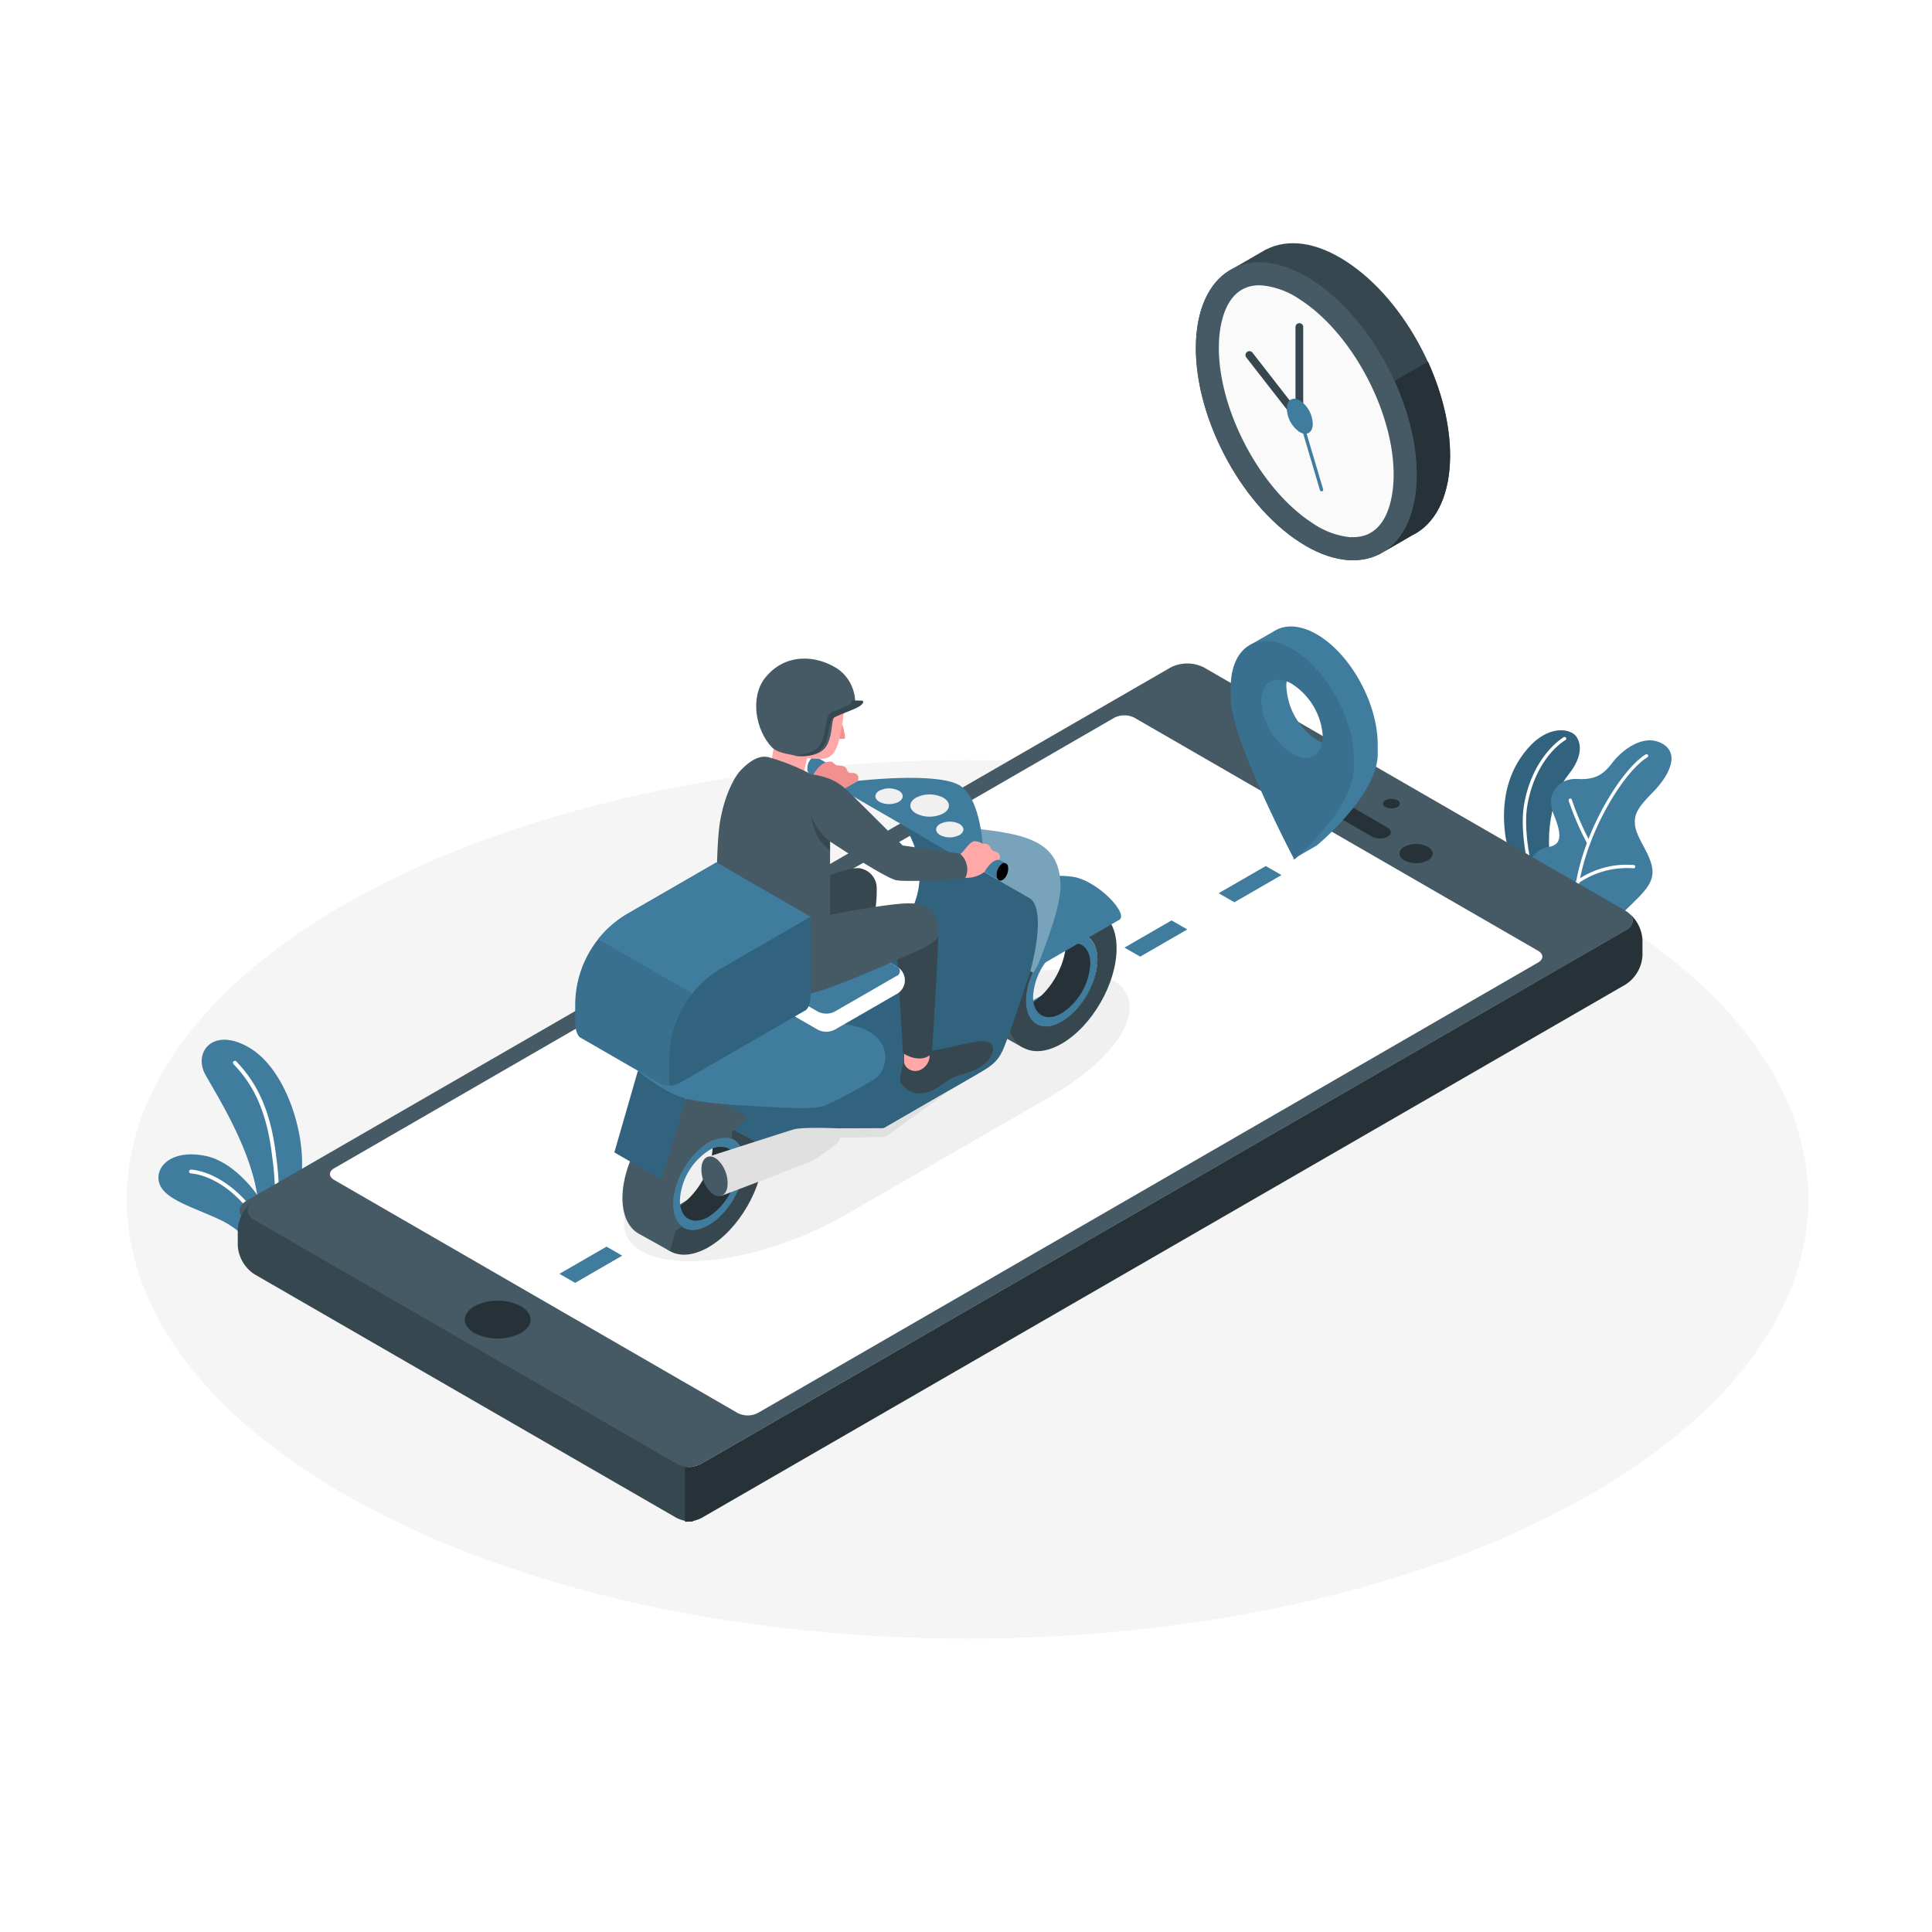 <svg class="animated" id="freepik_stories-delivery" xmlns="http://www.w3.org/2000/svg" viewBox="0 0 500 500" version="1.1" xmlns:xlink="http://www.w3.org/1999/xlink" xmlns:svgjs="http://svgjs.com/svgjs"><style>svg#freepik_stories-delivery:not(.animated) .animable {opacity: 0;}svg#freepik_stories-delivery.animated #freepik--Character--inject-2 {animation: 0.8s 1 forwards cubic-bezier(.36,-0.01,.5,1.38) slideDown,1.5s Infinite  linear floating;animation-delay: 0s,0.8s;}            @keyframes slideDown {                0% {                    opacity: 0;                    transform: translateY(-30px);                }                100% {                    opacity: 1;                    transform: translateY(0);                }            }                    @keyframes floating {                0% {                    opacity: 1;                    transform: translateY(0px);                }                50% {                    transform: translateY(-10px);                }                100% {                    opacity: 1;                    transform: translateY(0px);                }            }        .animator-hidden { display: none; }</style><g id="freepik--Floor--inject-2" class="animable" style="transform-origin: 250.401px 310.402px;"><path d="M96.53,390.78c85,44.4,222.75,44.4,307.73,0s85-116.36,0-160.76-222.75-44.39-307.73,0S11.56,346.39,96.53,390.78Z" style="fill: rgb(245, 245, 245); transform-origin: 250.401px 310.402px;" id="el94njoz7fkdv" class="animable"></path></g><g id="freepik--Plants--inject-2" class="animable" style="transform-origin: 236.793px 254.499px;"><path d="M71.32,320H74.9a83.8,83.8,0,0,0,3.21-16.81c.78-10.55-4.33-26.7-13.69-32.11s-14.43,1.28-11.29,7S66.86,300.07,67,314.07Z" style="fill: #3F7C9E; transform-origin: 65.194px 294.542px;" id="elsxk1hmnqwb" class="animable"></path><path d="M70.46,320h1a74.38,74.38,0,0,0,0-20.83c-1.62-13.69-6.12-20.05-10.3-24.47a.5.5,0,0,0-.73.69c4.07,4.29,8.45,10.49,10,23.89A73.33,73.33,0,0,1,70.46,320Z" style="fill: rgb(255, 255, 255); transform-origin: 66.243px 297.271px;" id="eldwrjdb1pyk" class="animable"></path><path d="M71.61,320c-1.84-8.68-10.2-19-18.09-20.78-9.15-2-13.6,2.83-12.29,7s8.54,6.11,15.56,9.38A23,23,0,0,1,63.18,320Z" style="fill: #3F7C9E; transform-origin: 56.307px 309.377px;" id="elqt1n8yecuz9" class="animable"></path><path d="M68.28,320h1.07c-3.87-9.73-12.67-16.67-19.87-17.31a.49.49,0,0,0-.54.45.48.48,0,0,0,.45.54C56.19,304.29,64.5,310.81,68.28,320Z" style="fill: rgb(255, 255, 255); transform-origin: 59.143px 311.344px;" id="elhbny5rf64he" class="animable"></path><path d="M394.42,228.51l7.49,3.93.63-4.69c-3.71-10.46-.66-22.32,3.35-27.26s3.24-8.57,1.79-10.19-6.95-2.85-12.39,3.51-6.69,14.08-5.78,21.87C390.09,220.55,392.65,225.55,394.42,228.51Z" style="fill: #3F7C9E; transform-origin: 399.045px 210.719px;" id="el1tigx3twaspk" class="animable"></path><g id="elvq6c9ob4ty"><path d="M394.42,228.51l7.49,3.93.63-4.69c-3.71-10.46-.66-22.32,3.35-27.26s3.24-8.57,1.79-10.19-6.95-2.85-12.39,3.51-6.69,14.08-5.78,21.87C390.09,220.55,392.65,225.55,394.42,228.51Z" style="opacity: 0.2; transform-origin: 399.045px 210.719px;" class="animable" id="eln1xmzfhg4"></path></g><path d="M397.51,230.13l1.48.78a.56.56,0,0,0-.05-.08c-2.12-2.52-4.86-14.86-3.71-22.09,1.42-8.93,6-14.76,9.92-17.23a.42.42,0,0,0,.13-.59.44.44,0,0,0-.6-.13c-4,2.57-8.84,8.6-10.31,17.82C393.31,215.34,395.43,226,397.51,230.13Z" style="fill: rgb(255, 255, 255); transform-origin: 399.719px 210.817px;" id="elroysiyhhkqa" class="animable"></path><path d="M402.06,210.66c2.19,5.37,2.18,8-1.39,8.55-3.22.48-7.13,4.39-3.5,10.74l21.24,11.14a8.8,8.8,0,0,1,3-6.23c3.49-3.49,6.71-6.12,6.21-10s-3.87-7.62-4.43-11,1.16-5.31,4.83-9.1,7-9.67,2.1-12.35-10.51,1.91-12.85,5-4.48,4.45-9.09,4.19S399.87,205.29,402.06,210.66Z" style="fill: #3F7C9E; transform-origin: 414.147px 216.346px;" id="el1uzdxxcg4nk" class="animable"></path><path d="M408.07,235.67c-.1-16.48,11.71-35.78,18.28-39.68a.45.45,0,0,0,.15-.6.44.44,0,0,0-.59-.15c-6.66,4-18.57,23.31-18.7,40Z" style="fill: rgb(255, 255, 255); transform-origin: 416.884px 215.426px;" id="el46gz44d3hcb" class="animable"></path><path d="M411.23,218.54a.41.41,0,0,1-.46-.22,72.15,72.15,0,0,1-4.8-11.1.43.43,0,0,1,.82-.26,72.08,72.08,0,0,0,4.74,10.95.44.44,0,0,1-.18.59Z" style="fill: rgb(255, 255, 255); transform-origin: 408.765px 212.605px;" id="el03bk9mf3caac" class="animable"></path><path d="M408.39,228.64a.45.45,0,0,1-.44-.17.44.44,0,0,1,.11-.61,22.54,22.54,0,0,1,14.77-4,.43.43,0,0,1-.11.86,22.06,22.06,0,0,0-14.16,3.81A.51.51,0,0,1,408.39,228.64Z" style="fill: rgb(255, 255, 255); transform-origin: 415.539px 226.216px;" id="el5z3k9cd2mxp" class="animable"></path></g><g id="freepik--Boxes--inject-2" class="animable animator-hidden" style="transform-origin: 169.155px 186.605px;"><polygon points="282.89 127.97 258.52 113.9 234.16 127.97 258.52 142.04 282.89 127.97" style="fill: rgb(245, 245, 245); transform-origin: 258.525px 127.97px;" id="elb1l0fra41it" class="animable"></polygon><polygon points="258.52 170.19 282.89 156.12 282.89 127.97 258.52 142.04 258.52 170.19" style="fill: rgb(235, 235, 235); transform-origin: 270.705px 149.08px;" id="el6kmaqbsbzrh" class="animable"></polygon><path d="M263.22,160.85a.75.75,0,0,1-.37-.09,1.13,1.13,0,0,1-.46-1v-3h0v-.22l.15,0,2.34-1.37v3.33a2.68,2.68,0,0,1-1.15,2.18A1,1,0,0,1,263.22,160.85Zm-.45-3.87v2.76a.77.77,0,0,0,.27.69.49.49,0,0,0,.5-.06,2.34,2.34,0,0,0,1-1.85v-.24h-.87l-.17-1.17Zm1.2.92h.54v-2.05l-1.4.81.69.13Z" style="fill: rgb(255, 255, 255); transform-origin: 263.633px 158.01px;" id="elpyo6t06a5z" class="animable"></path><path d="M263.64,163.23a.19.19,0,0,1-.19-.19v-2.5a.18.18,0,0,1,.19-.19.19.19,0,0,1,.19.19V163A.2.2,0,0,1,263.64,163.23Z" style="fill: rgb(255, 255, 255); transform-origin: 263.641px 161.79px;" id="elq1z63rg4pyf" class="animable"></path><path d="M262.55,163.86a.18.18,0,0,1-.16-.1.17.17,0,0,1,.07-.25l2.17-1.26a.19.19,0,0,1,.26.07.2.2,0,0,1-.07.26l-2.18,1.25Z" style="fill: rgb(255, 255, 255); transform-origin: 263.636px 163.042px;" id="eleshs8rk1tg" class="animable"></path><path d="M270.31,159.54a.36.36,0,0,1-.21,0,.5.5,0,0,1-.22-.45v-.51a.18.18,0,0,1,.18-.19.18.18,0,0,1,.19.19V159c0,.08,0,.12,0,.12s.06,0,.12,0a1.07,1.07,0,0,0,.35-.84V155a.18.18,0,0,1,.19-.18.18.18,0,0,1,.18.18v3.34a1.45,1.45,0,0,1-.53,1.17A.67.67,0,0,1,270.31,159.54Z" style="fill: rgb(255, 255, 255); transform-origin: 270.485px 157.188px;" id="eltptgdwgr97" class="animable"></path><path d="M268.33,156.63v-.32a5.33,5.33,0,0,1,2.4-4.16,1.59,1.59,0,0,1,2.59,1.49v.11Zm3.52-4.44a1.82,1.82,0,0,0-.93.29,5,5,0,0,0-2.2,3.49l4.22-2.43a1.38,1.38,0,0,0-.58-1.22A1,1,0,0,0,271.85,152.19Z" style="fill: rgb(255, 255, 255); transform-origin: 270.837px 154.203px;" id="el50ulh1qqu4h" class="animable"></path><path d="M277,155.7a.19.19,0,0,1-.19-.18v-6.38a.19.19,0,1,1,.38,0v6.38A.19.19,0,0,1,277,155.7Z" style="fill: rgb(255, 255, 255); transform-origin: 277px 152.325px;" id="elbltiv6u929s" class="animable"></path><path d="M276.49,150.59h-.07a.19.19,0,0,1-.1-.25l.67-1.54.74.86a.18.18,0,1,1-.28.24l-.36-.4-.43,1A.18.18,0,0,1,276.49,150.59Z" style="fill: rgb(255, 255, 255); transform-origin: 277.039px 149.695px;" id="eli1v3wvuzo" class="animable"></path><path d="M278.77,154.72a.19.19,0,0,1-.18-.19v-6.38a.19.19,0,1,1,.37,0v6.38A.19.19,0,0,1,278.77,154.72Z" style="fill: rgb(255, 255, 255); transform-origin: 278.775px 151.318px;" id="el7s77r84egoi" class="animable"></path><path d="M278.22,149.6h-.07a.19.19,0,0,1-.1-.25l.67-1.54.74.86a.19.19,0,0,1,0,.26.2.2,0,0,1-.27,0l-.35-.41-.43,1A.19.19,0,0,1,278.22,149.6Z" style="fill: rgb(255, 255, 255); transform-origin: 278.773px 148.706px;" id="elc6qbok5n94t" class="animable"></path><polygon points="258.52 170.19 234.15 156.12 234.16 127.97 258.52 142.04 258.52 170.19" style="fill: rgb(224, 224, 224); transform-origin: 246.335px 149.08px;" id="elz2ue1yfj5ds" class="animable"></polygon><polygon points="247.66 135.77 272.01 121.69 269.26 120.1 244.9 134.18 247.66 135.77" style="fill: rgb(255, 255, 255); transform-origin: 258.455px 127.935px;" id="elv0frmaifr" class="animable"></polygon><path d="M237.85,144.11l8.73,5a3.86,3.86,0,0,1,1.73,3v5.38c0,1.11-.78,1.56-1.73,1l-8.73-5a3.85,3.85,0,0,1-1.73-3v-5.38C236.12,144,236.9,143.56,237.85,144.11Z" style="fill: #3F7C9E; transform-origin: 242.215px 151.302px;" id="el7hb1v7cy0qj" class="animable"></path><polygon points="237.18 145.45 237.51 145.65 237.51 151.62 237.18 151.43 237.18 145.45" style="fill: #3F7C9E; transform-origin: 237.345px 148.535px;" id="el6qj79tp5qty" class="animable"></polygon><polygon points="238.53 146.23 239.1 146.57 239.1 152.54 238.53 152.21 238.53 146.23" style="fill: #3F7C9E; transform-origin: 238.815px 149.385px;" id="el6q4o63ip9mm" class="animable"></polygon><polygon points="239.88 147.01 240.21 147.2 240.21 153.18 239.88 152.99 239.88 147.01" style="fill: #3F7C9E; transform-origin: 240.045px 150.095px;" id="elkkazu81a12" class="animable"></polygon><polygon points="240.89 147.59 241.56 147.98 241.56 153.96 240.89 153.56 240.89 147.59" style="fill: #3F7C9E; transform-origin: 241.225px 150.775px;" id="elj9ce4eopx8" class="animable"></polygon><polygon points="242.57 148.57 242.91 148.76 242.91 154.74 242.57 154.54 242.57 148.57" style="fill: #3F7C9E; transform-origin: 242.74px 151.655px;" id="elm5sgnq0kk4" class="animable"></polygon><polygon points="243.55 149.12 244.25 149.54 244.25 155.51 243.54 155.09 243.55 149.12" style="fill: #3F7C9E; transform-origin: 243.895px 152.315px;" id="eldg2ems5n68" class="animable"></polygon><polygon points="245.27 150.13 245.6 150.32 245.6 156.29 245.27 156.1 245.27 150.13" style="fill: #3F7C9E; transform-origin: 245.435px 153.21px;" id="ela3jy4e0pi7q" class="animable"></polygon><polygon points="246.04 150.56 246.21 150.66 246.21 156.63 246.04 156.54 246.04 150.56" style="fill: #3F7C9E; transform-origin: 246.125px 153.595px;" id="el3h3qva4goch" class="animable"></polygon><polygon points="244.66 149.8 244.82 149.9 244.82 155.87 244.66 155.78 244.66 149.8" style="fill: #3F7C9E; transform-origin: 244.74px 152.835px;" id="elzg66y06dh9" class="animable"></polygon><polygon points="241.94 148.21 242.1 148.3 242.1 154.28 241.94 154.18 241.94 148.21" style="fill: #3F7C9E; transform-origin: 242.02px 151.245px;" id="el3eu9yh9dzbp" class="animable"></polygon><polygon points="240.45 147.35 240.62 147.45 240.62 153.43 240.45 153.33 240.45 147.35" style="fill: #3F7C9E; transform-origin: 240.535px 150.39px;" id="elk0lasikfae" class="animable"></polygon><polygon points="239.38 146.76 239.55 146.86 239.55 152.84 239.38 152.74 239.38 146.76" style="fill: #3F7C9E; transform-origin: 239.465px 149.8px;" id="elo6xnwz4m13" class="animable"></polygon><polygon points="237.93 145.88 238.1 145.98 238.1 151.96 237.93 151.86 237.93 145.88" style="fill: #3F7C9E; transform-origin: 238.015px 148.92px;" id="elp7xpvblbj27" class="animable"></polygon><polygon points="246.62 150.9 246.95 151.09 246.95 157.07 246.62 156.88 246.62 150.9" style="fill: #3F7C9E; transform-origin: 246.785px 153.985px;" id="elfxzaotrwtq" class="animable"></polygon><polygon points="250.4 123.28 221.96 106.87 193.53 123.28 221.96 139.7 250.4 123.28" style="fill: rgb(245, 245, 245); transform-origin: 221.965px 123.285px;" id="elzjun1kwkgkl" class="animable"></polygon><polygon points="209.77 132.66 238.21 116.25 235.45 114.66 207.02 131.07 209.77 132.66" style="fill: rgb(255, 255, 255); transform-origin: 222.615px 123.66px;" id="elvu9jeycbtbb" class="animable"></polygon><polygon points="221.96 191.29 250.4 174.88 250.4 123.28 221.96 139.7 221.96 191.29" style="fill: rgb(235, 235, 235); transform-origin: 236.18px 157.285px;" id="elyt8pa4ffoq" class="animable"></polygon><path d="M226.66,182a.69.69,0,0,1-.37-.1,1.1,1.1,0,0,1-.46-1v-3h0v-.22l.16,0,2.33-1.37v3.33a2.7,2.7,0,0,1-1.15,2.18A1,1,0,0,1,226.66,182Zm-.45-3.87v2.76a.77.77,0,0,0,.27.69.49.49,0,0,0,.5-.06,2.34,2.34,0,0,0,1-1.85v-.24h-.87l-.17-1.17Zm1.2.92H228V177l-1.4.82.69.12Z" style="fill: rgb(255, 255, 255); transform-origin: 227.073px 179.155px;" id="elgse8c71jqla" class="animable"></path><path d="M227.08,184.34a.19.19,0,0,1-.19-.19v-2.51a.18.18,0,0,1,.19-.18.19.19,0,0,1,.19.18v2.51A.2.2,0,0,1,227.08,184.34Z" style="fill: rgb(255, 255, 255); transform-origin: 227.08px 182.9px;" id="elt8sr3jzamsa" class="animable"></path><path d="M226,185a.18.18,0,0,1-.16-.09.2.2,0,0,1,.07-.26l2.17-1.25a.19.19,0,0,1,.26.07.18.18,0,0,1-.07.25l-2.18,1.26A.15.15,0,0,1,226,185Z" style="fill: rgb(255, 255, 255); transform-origin: 227.091px 184.188px;" id="elb708mapbkrd" class="animable"></path><path d="M233.75,180.65a.46.46,0,0,1-.21-.05.5.5,0,0,1-.22-.45v-.52a.18.18,0,0,1,.19-.18.18.18,0,0,1,.18.18v.52c0,.07,0,.11,0,.12s.06,0,.12,0a1.09,1.09,0,0,0,.35-.85v-3.33a.19.19,0,0,1,.19-.19.2.2,0,0,1,.19.19v3.33a1.41,1.41,0,0,1-.54,1.17A.57.57,0,0,1,233.75,180.65Z" style="fill: rgb(255, 255, 255); transform-origin: 233.93px 178.275px;" id="elue7iayx2bbg" class="animable"></path><path d="M231.77,177.74v-.33a5.32,5.32,0,0,1,2.4-4.15,1.59,1.59,0,0,1,2.59,1.49v.11Zm3.52-4.45a1.92,1.92,0,0,0-.93.29,5,5,0,0,0-2.2,3.5l4.22-2.43a1.41,1.41,0,0,0-.58-1.23A1.07,1.07,0,0,0,235.29,173.29Z" style="fill: rgb(255, 255, 255); transform-origin: 234.277px 175.313px;" id="el7pek7s4pd8v" class="animable"></path><path d="M240.48,176.81a.19.19,0,0,1-.19-.19v-6.38a.19.19,0,0,1,.38,0v6.38A.19.19,0,0,1,240.48,176.81Z" style="fill: rgb(255, 255, 255); transform-origin: 240.48px 173.43px;" id="elbiipgpufcf7" class="animable"></path><path d="M239.93,171.7l-.07,0a.18.18,0,0,1-.1-.24l.67-1.54.74.86a.18.18,0,0,1-.28.24l-.36-.41-.43,1A.18.18,0,0,1,239.93,171.7Z" style="fill: rgb(255, 255, 255); transform-origin: 240.479px 170.81px;" id="elexryhrncpz9" class="animable"></path><path d="M242.21,175.82a.18.18,0,0,1-.18-.18v-6.38a.18.18,0,0,1,.18-.19.18.18,0,0,1,.19.19v6.38A.18.18,0,0,1,242.21,175.82Z" style="fill: rgb(255, 255, 255); transform-origin: 242.215px 172.445px;" id="elz2gzjjvljm9" class="animable"></path><path d="M241.67,170.71h-.08a.2.2,0,0,1-.1-.25l.67-1.54.75.86a.2.2,0,0,1,0,.26.19.19,0,0,1-.27,0l-.35-.41-.43,1A.18.18,0,0,1,241.67,170.71Z" style="fill: rgb(255, 255, 255); transform-origin: 242.218px 169.817px;" id="ellw5wadrzzbg" class="animable"></path><polygon points="221.96 191.29 193.53 174.88 193.53 123.28 221.96 139.7 221.96 191.29" style="fill: rgb(224, 224, 224); transform-origin: 207.745px 157.285px;" id="ell09kncygykb" class="animable"></polygon><path d="M199.31,164.15l8.72,5a3.85,3.85,0,0,1,1.74,3v5.39c0,1.1-.78,1.55-1.74,1l-8.72-5a3.82,3.82,0,0,1-1.73-3v-5.38C197.58,164,198.36,163.6,199.31,164.15Z" style="fill: rgb(245, 245, 245); transform-origin: 203.675px 171.341px;" id="el2bxw4fth0q3" class="animable"></path><polygon points="198.64 165.49 198.97 165.69 198.97 171.66 198.64 171.47 198.64 165.49" style="fill: rgb(224, 224, 224); transform-origin: 198.805px 168.575px;" id="elpv0txwv223q" class="animable"></polygon><polygon points="199.99 166.27 200.56 166.61 200.56 172.59 199.99 172.25 199.99 166.27" style="fill: rgb(224, 224, 224); transform-origin: 200.275px 169.43px;" id="el481oe8vt84l" class="animable"></polygon><polygon points="201.33 167.05 201.67 167.24 201.66 173.22 201.33 173.03 201.33 167.05" style="fill: rgb(224, 224, 224); transform-origin: 201.5px 170.135px;" id="elofk0h3wxko8" class="animable"></polygon><polygon points="202.35 167.63 203.01 168.02 203.01 174 202.35 173.6 202.35 167.63" style="fill: rgb(224, 224, 224); transform-origin: 202.68px 170.815px;" id="elvwm4fc43v5j" class="animable"></polygon><polygon points="204.03 168.61 204.36 168.8 204.36 174.78 204.03 174.58 204.03 168.61" style="fill: rgb(224, 224, 224); transform-origin: 204.195px 171.695px;" id="elwqxesxddx5" class="animable"></polygon><polygon points="205 169.16 205.71 169.58 205.71 175.55 205 175.13 205 169.16" style="fill: rgb(224, 224, 224); transform-origin: 205.355px 172.355px;" id="elsgl8tmcax5k" class="animable"></polygon><polygon points="206.73 170.16 207.06 170.36 207.06 176.33 206.73 176.14 206.73 170.16" style="fill: rgb(224, 224, 224); transform-origin: 206.895px 173.245px;" id="elywd7myz73d" class="animable"></polygon><polygon points="207.5 170.6 207.67 170.7 207.67 176.68 207.5 176.58 207.5 170.6" style="fill: rgb(224, 224, 224); transform-origin: 207.585px 173.64px;" id="eljjx1hbvkm4" class="animable"></polygon><polygon points="206.12 169.84 206.28 169.94 206.28 175.91 206.12 175.82 206.12 169.84" style="fill: rgb(224, 224, 224); transform-origin: 206.2px 172.875px;" id="el2nagkct5eni" class="animable"></polygon><polygon points="203.4 168.25 203.56 168.34 203.56 174.32 203.4 174.22 203.4 168.25" style="fill: rgb(224, 224, 224); transform-origin: 203.48px 171.285px;" id="elmv3isi6og0k" class="animable"></polygon><polygon points="201.91 167.39 202.07 167.49 202.07 173.47 201.91 173.37 201.91 167.39" style="fill: rgb(224, 224, 224); transform-origin: 201.99px 170.43px;" id="el2ylk5bh4fq" class="animable"></polygon><polygon points="200.84 166.8 201.01 166.9 201.01 172.88 200.84 172.78 200.84 166.8" style="fill: rgb(224, 224, 224); transform-origin: 200.925px 169.84px;" id="elq9dspc5sby" class="animable"></polygon><polygon points="199.39 165.92 199.56 166.02 199.56 172 199.39 171.9 199.39 165.92" style="fill: rgb(224, 224, 224); transform-origin: 199.475px 168.96px;" id="elhkc32gc3kjp" class="animable"></polygon><polygon points="208.08 170.94 208.41 171.13 208.41 177.11 208.08 176.92 208.08 170.94" style="fill: rgb(224, 224, 224); transform-origin: 208.245px 174.025px;" id="eloqd5jz1w4g" class="animable"></polygon><polygon points="207.02 137.73 209.77 139.32 209.77 132.66 207.02 131.07 207.02 137.73" style="fill: rgb(240, 240, 240); transform-origin: 208.395px 135.195px;" id="elv7hgn3imkqp" class="animable"></polygon><polygon points="165.09 177.22 144.78 165.5 116.35 181.91 136.66 193.64 165.09 177.22" style="fill: rgb(245, 245, 245); transform-origin: 140.72px 179.57px;" id="el91xintynakf" class="animable"></polygon><polygon points="136.66 240.54 165.09 224.13 165.09 177.22 136.66 193.64 136.66 240.54" style="fill: rgb(235, 235, 235); transform-origin: 150.875px 208.88px;" id="elz12vmuxoh" class="animable"></polygon><path d="M141.35,231.21a.65.65,0,0,1-.36-.1,1.11,1.11,0,0,1-.46-1v-3h0v-.22l.15,0,2.34-1.37v3.33a2.7,2.7,0,0,1-1.15,2.18A1.06,1.06,0,0,1,141.35,231.21Zm-.44-3.87v2.76a.75.75,0,0,0,.27.69.53.53,0,0,0,.5-.06,2.34,2.34,0,0,0,1-1.85v-.24h-.87l-.17-1.17Zm1.2.92h.54V226.2l-1.4.82.69.12Z" style="fill: rgb(255, 255, 255); transform-origin: 141.773px 228.365px;" id="el7sk1lx1dlnn" class="animable"></path><path d="M141.78,233.59a.19.19,0,0,1-.19-.19v-2.51a.18.18,0,0,1,.19-.18.18.18,0,0,1,.18.18v2.51A.19.19,0,0,1,141.78,233.59Z" style="fill: rgb(255, 255, 255); transform-origin: 141.775px 232.15px;" id="elns4e3jte86j" class="animable"></path><path d="M140.69,234.21a.17.17,0,0,1-.16-.09.18.18,0,0,1,.06-.26l2.18-1.25a.19.19,0,0,1,.26.07.18.18,0,0,1-.07.25l-2.18,1.26A.15.15,0,0,1,140.69,234.21Z" style="fill: rgb(255, 255, 255); transform-origin: 141.776px 233.398px;" id="elpwanld5tv9" class="animable"></path><path d="M148.45,229.9a.46.46,0,0,1-.21-.05.5.5,0,0,1-.22-.45v-.52a.18.18,0,0,1,.18-.18.18.18,0,0,1,.19.18v.52c0,.07,0,.11,0,.12s.06,0,.12,0a1.13,1.13,0,0,0,.35-.85v-3.33a.19.19,0,1,1,.37,0v3.33a1.44,1.44,0,0,1-.53,1.17A.57.57,0,0,1,148.45,229.9Z" style="fill: rgb(255, 255, 255); transform-origin: 148.627px 227.503px;" id="elkrmgiwh6i7k" class="animable"></path><path d="M146.47,227v-.33a5.32,5.32,0,0,1,2.4-4.15,1.58,1.58,0,0,1,2.58,1.49v.11Zm3.52-4.45a1.92,1.92,0,0,0-.93.29,5,5,0,0,0-2.2,3.5l4.22-2.44a1.4,1.4,0,0,0-.58-1.22A1.07,1.07,0,0,0,150,222.54Z" style="fill: rgb(255, 255, 255); transform-origin: 148.973px 224.57px;" id="el12tylhcje2z" class="animable"></path><path d="M155.18,226.06a.19.19,0,0,1-.19-.19v-6.38a.19.19,0,0,1,.38,0v6.38A.19.19,0,0,1,155.18,226.06Z" style="fill: rgb(255, 255, 255); transform-origin: 155.18px 222.68px;" id="elk3hcyeduzp" class="animable"></path><path d="M154.63,221l-.07,0a.18.18,0,0,1-.1-.24l.67-1.54.74.86a.18.18,0,1,1-.28.24l-.36-.41-.43,1A.18.18,0,0,1,154.63,221Z" style="fill: rgb(255, 255, 255); transform-origin: 155.18px 220.11px;" id="ele85e0aycbnv" class="animable"></path><path d="M156.91,225.07a.19.19,0,0,1-.19-.18v-6.38a.19.19,0,0,1,.19-.19.18.18,0,0,1,.19.19v6.38A.18.18,0,0,1,156.91,225.07Z" style="fill: rgb(255, 255, 255); transform-origin: 156.91px 221.695px;" id="el7s8qt7ixt17" class="animable"></path><path d="M156.36,220a.1.1,0,0,1-.07,0,.18.18,0,0,1-.1-.24l.67-1.54.74.86a.19.19,0,0,1,0,.26.19.19,0,0,1-.27,0l-.35-.41-.43,1A.19.19,0,0,1,156.36,220Z" style="fill: rgb(255, 255, 255); transform-origin: 156.913px 219.113px;" id="ellvlh7k8a8z" class="animable"></path><polygon points="136.66 240.54 116.35 228.82 116.35 181.91 136.66 193.64 136.66 240.54" style="fill: rgb(224, 224, 224); transform-origin: 126.505px 211.225px;" id="ell51nvzonpts" class="animable"></polygon><polygon points="125.78 194.02 128.53 195.61 128.53 188.95 125.78 187.36 125.78 194.02" style="fill: rgb(245, 245, 245); transform-origin: 127.155px 191.485px;" id="elrfqa5kgx4ha" class="animable"></polygon><polygon points="128.53 188.95 156.97 172.53 154.21 170.94 125.78 187.36 128.53 188.95" style="fill: rgb(255, 255, 255); transform-origin: 141.375px 179.945px;" id="elpv4atjrxdz" class="animable"></polygon><polygon points="128.53 217.09 91.98 195.99 55.42 217.09 91.98 238.2 128.53 217.09" style="fill: rgb(245, 245, 245); transform-origin: 91.975px 217.095px;" id="elpkrl9ekw5k" class="animable"></polygon><polygon points="91.98 266.34 128.53 245.24 128.53 217.09 91.98 238.2 91.98 266.34" style="fill: rgb(235, 235, 235); transform-origin: 110.255px 241.715px;" id="el601sfrbrb7y" class="animable"></polygon><path d="M96.67,257a.75.75,0,0,1-.36-.1,1.12,1.12,0,0,1-.46-1v-3h0v-.22l.15,0,2.34-1.38v3.34a2.7,2.7,0,0,1-1.15,2.17A1.08,1.08,0,0,1,96.67,257Zm-.45-3.87v2.76a.74.74,0,0,0,.27.68.51.51,0,0,0,.51-.05,2.36,2.36,0,0,0,1-1.85v-.25H97.1l-.17-1.17Zm1.2.92H98V252l-1.39.82.69.12Z" style="fill: rgb(255, 255, 255); transform-origin: 97.093px 254.15px;" id="elvkft9jbd5uc" class="animable"></path><path d="M97.09,259.38a.18.18,0,0,1-.18-.18v-2.51a.19.19,0,1,1,.37,0v2.51A.18.18,0,0,1,97.09,259.38Z" style="fill: rgb(255, 255, 255); transform-origin: 97.095px 257.918px;" id="elvsy38elc0o" class="animable"></path><path d="M96,260a.19.19,0,0,1-.09-.35l2.18-1.25a.17.17,0,0,1,.25.06.18.18,0,0,1-.06.26L96.1,260Z" style="fill: rgb(255, 255, 255); transform-origin: 97.097px 259.184px;" id="eli8b8uq75okh" class="animable"></path><path d="M103.76,255.7a.46.46,0,0,1-.2,0,.5.5,0,0,1-.23-.46v-.51a.19.19,0,0,1,.38,0v.51a.21.21,0,0,0,0,.13s.06,0,.13,0a1.13,1.13,0,0,0,.34-.85v-3.33a.2.2,0,0,1,.19-.19.19.19,0,0,1,.19.19v3.33a1.44,1.44,0,0,1-.53,1.17A.58.58,0,0,1,103.76,255.7Z" style="fill: rgb(255, 255, 255); transform-origin: 103.945px 253.356px;" id="elth1ypnoytid" class="animable"></path><path d="M101.79,252.79v-.33a5.27,5.27,0,0,1,2.4-4.15,1.58,1.58,0,0,1,2.58,1.49v.11Zm3.52-4.45a2,2,0,0,0-.94.29,5,5,0,0,0-2.19,3.5l4.21-2.44a1.39,1.39,0,0,0-.57-1.22A1,1,0,0,0,105.31,248.34Z" style="fill: rgb(255, 255, 255); transform-origin: 104.293px 250.36px;" id="eltq7hnmc6a4c" class="animable"></path><path d="M110.5,251.86a.18.18,0,0,1-.19-.19v-6.38a.19.19,0,1,1,.37,0v6.38A.18.18,0,0,1,110.5,251.86Z" style="fill: rgb(255, 255, 255); transform-origin: 110.495px 248.459px;" id="eltzesko5icl" class="animable"></path><path d="M110,246.75l-.08,0a.18.18,0,0,1-.09-.25l.66-1.54.75.86a.19.19,0,1,1-.29.25l-.35-.41-.43,1A.19.19,0,0,1,110,246.75Z" style="fill: rgb(255, 255, 255); transform-origin: 110.548px 245.855px;" id="el2yqrn83ft7i" class="animable"></path><path d="M112.23,250.87a.19.19,0,0,1-.19-.19V244.3a.19.19,0,0,1,.38,0v6.38A.19.19,0,0,1,112.23,250.87Z" style="fill: rgb(255, 255, 255); transform-origin: 112.23px 247.49px;" id="elxmxbvqd7gk" class="animable"></path><path d="M111.68,245.76l-.07,0a.18.18,0,0,1-.1-.24l.67-1.55.74.86a.19.19,0,0,1,0,.27.18.18,0,0,1-.26,0l-.36-.41-.43,1A.18.18,0,0,1,111.68,245.76Z" style="fill: rgb(255, 255, 255); transform-origin: 112.236px 244.868px;" id="elyqrjw0uer9" class="animable"></path><polygon points="91.98 266.34 55.42 245.24 55.42 217.09 91.98 238.2 91.98 266.34" style="fill: rgb(224, 224, 224); transform-origin: 73.7px 241.715px;" id="el20kavwovvc5" class="animable"></polygon><polygon points="72.32 233.51 75.07 235.1 75.07 228.44 72.32 226.85 72.32 233.51" style="fill: rgb(245, 245, 245); transform-origin: 73.695px 230.975px;" id="elawi5h4o0y55" class="animable"></polygon><polygon points="75.07 228.44 111.63 207.34 108.88 205.74 72.32 226.85 75.07 228.44" style="fill: rgb(255, 255, 255); transform-origin: 91.975px 217.09px;" id="el0iuxtfp4z92s" class="animable"></polygon><path d="M61.21,234.51l8.72,5a3.85,3.85,0,0,1,1.74,3v5.39c0,1.1-.78,1.55-1.74,1l-8.72-5a3.82,3.82,0,0,1-1.73-3v-5.38C59.48,234.4,60.26,234,61.21,234.51Z" style="fill: rgb(245, 245, 245); transform-origin: 65.575px 241.713px;" id="el2pisf8yq5au" class="animable"></path><polygon points="60.54 235.85 60.87 236.04 60.87 242.02 60.54 241.83 60.54 235.85" style="fill: rgb(224, 224, 224); transform-origin: 60.705px 238.935px;" id="eltf63dahcve9" class="animable"></polygon><polygon points="61.88 236.63 62.46 236.97 62.46 242.94 61.88 242.61 61.88 236.63" style="fill: rgb(224, 224, 224); transform-origin: 62.17px 239.785px;" id="eljs7nq19zj2j" class="animable"></polygon><polygon points="63.23 237.41 63.57 237.6 63.56 243.58 63.23 243.39 63.23 237.41" style="fill: rgb(224, 224, 224); transform-origin: 63.4px 240.495px;" id="ell0sf6e7rbrp" class="animable"></polygon><polygon points="64.25 237.99 64.92 238.38 64.91 244.36 64.25 243.96 64.25 237.99" style="fill: rgb(224, 224, 224); transform-origin: 64.585px 241.175px;" id="elioys0lb3slr" class="animable"></polygon><polygon points="65.93 238.97 66.26 239.16 66.26 245.14 65.93 244.94 65.93 238.97" style="fill: rgb(224, 224, 224); transform-origin: 66.095px 242.055px;" id="elobgmfo7ib5" class="animable"></polygon><polygon points="66.9 239.52 67.61 239.94 67.61 245.91 66.9 245.49 66.9 239.52" style="fill: rgb(224, 224, 224); transform-origin: 67.255px 242.715px;" id="elqrl00iwk1c" class="animable"></polygon><polygon points="68.63 240.53 68.96 240.72 68.96 246.69 68.63 246.5 68.63 240.53" style="fill: rgb(224, 224, 224); transform-origin: 68.795px 243.61px;" id="el7qigxu616nt" class="animable"></polygon><polygon points="69.4 240.96 69.57 241.06 69.57 247.03 69.4 246.94 69.4 240.96" style="fill: rgb(224, 224, 224); transform-origin: 69.485px 243.995px;" id="el9rg62z8574f" class="animable"></polygon><polygon points="68.02 240.2 68.18 240.29 68.18 246.27 68.02 246.18 68.02 240.2" style="fill: rgb(224, 224, 224); transform-origin: 68.1px 243.235px;" id="elmgw7dbb6m6j" class="animable"></polygon><polygon points="65.3 238.61 65.46 238.7 65.46 244.68 65.3 244.58 65.3 238.61" style="fill: rgb(224, 224, 224); transform-origin: 65.38px 241.645px;" id="elq2ivqumnuzo" class="animable"></polygon><polygon points="63.81 237.75 63.98 237.85 63.98 243.82 63.81 243.73 63.81 237.75" style="fill: rgb(224, 224, 224); transform-origin: 63.895px 240.785px;" id="eljhfie9unt7q" class="animable"></polygon><polygon points="62.74 237.16 62.91 237.26 62.91 243.24 62.74 243.14 62.74 237.16" style="fill: rgb(224, 224, 224); transform-origin: 62.825px 240.2px;" id="el8rv3vfv7vkk" class="animable"></polygon><polygon points="61.29 236.28 61.46 236.38 61.46 242.35 61.29 242.26 61.29 236.28" style="fill: rgb(224, 224, 224); transform-origin: 61.375px 239.315px;" id="el479m1k60ofi" class="animable"></polygon><polygon points="69.98 241.3 70.31 241.5 70.31 247.47 69.98 247.28 69.98 241.3" style="fill: rgb(224, 224, 224); transform-origin: 70.145px 244.385px;" id="elbexp5zteszd" class="animable"></polygon><polygon points="120.41 160.81 91.98 144.39 63.54 160.81 91.98 177.22 120.41 160.81" style="fill: rgb(245, 245, 245); transform-origin: 91.975px 160.805px;" id="el08c21ktu4y8c" class="animable"></polygon><polygon points="91.98 233.51 120.41 217.09 120.41 160.81 91.98 177.22 91.98 233.51" style="fill: rgb(235, 235, 235); transform-origin: 106.195px 197.16px;" id="elsrxzshd1m9" class="animable"></polygon><path d="M96.67,224.17a.74.74,0,0,1-.36-.09,1.12,1.12,0,0,1-.46-1v-3h0v-.22l.15,0,2.34-1.37v3.33A2.71,2.71,0,0,1,97.19,224,1.06,1.06,0,0,1,96.67,224.17Zm-.45-3.87v2.77a.76.76,0,0,0,.27.68.51.51,0,0,0,.51-.05,2.38,2.38,0,0,0,1-1.86v-.24H97.1l-.17-1.17Zm1.2.92H98v-2.05l-1.39.82.69.12Z" style="fill: rgb(255, 255, 255); transform-origin: 97.093px 221.33px;" id="eleb483d759h" class="animable"></path><path d="M97.09,226.55a.18.18,0,0,1-.18-.19v-2.5a.18.18,0,0,1,.18-.19.18.18,0,0,1,.19.19v2.5A.18.18,0,0,1,97.09,226.55Z" style="fill: rgb(255, 255, 255); transform-origin: 97.095px 225.11px;" id="el2mtb50j4zm7" class="animable"></path><path d="M96,227.18a.19.19,0,0,1-.09-.35l2.18-1.26a.19.19,0,0,1,.19.33l-2.18,1.25A.17.17,0,0,1,96,227.18Z" style="fill: rgb(255, 255, 255); transform-origin: 97.099px 226.362px;" id="elex1q1hahutg" class="animable"></path><path d="M103.76,222.87a.36.36,0,0,1-.2-.06.48.48,0,0,1-.23-.45v-.51a.19.19,0,0,1,.38,0v.51a.21.21,0,0,0,0,.13.24.24,0,0,0,.13,0,1.08,1.08,0,0,0,.34-.84v-3.33a.19.19,0,0,1,.19-.19.18.18,0,0,1,.19.19v3.33a1.44,1.44,0,0,1-.53,1.17A.58.58,0,0,1,103.76,222.87Z" style="fill: rgb(255, 255, 255); transform-origin: 103.945px 220.5px;" id="eltn314c1g97" class="animable"></path><path d="M101.79,220v-.32a5.31,5.31,0,0,1,2.4-4.16,1.59,1.59,0,0,1,2.58,1.5v.1Zm3.52-4.44a2,2,0,0,0-.94.29,5,5,0,0,0-2.19,3.49l4.21-2.43a1.37,1.37,0,0,0-.57-1.22A1,1,0,0,0,105.31,215.51Z" style="fill: rgb(255, 255, 255); transform-origin: 104.292px 217.577px;" id="el1mltemed16u" class="animable"></path><path d="M110.5,219a.19.19,0,0,1-.19-.19v-6.38a.19.19,0,1,1,.37,0v6.38A.19.19,0,0,1,110.5,219Z" style="fill: rgb(255, 255, 255); transform-origin: 110.495px 215.598px;" id="elepul19l4cvq" class="animable"></path><path d="M110,213.91h-.08a.18.18,0,0,1-.09-.25l.66-1.54.75.86a.19.19,0,0,1,0,.26.2.2,0,0,1-.27,0l-.35-.41-.43,1A.18.18,0,0,1,110,213.91Z" style="fill: rgb(255, 255, 255); transform-origin: 110.55px 213.017px;" id="el52cd6xa9bu7" class="animable"></path><path d="M112.23,218a.2.2,0,0,1-.19-.19v-6.38a.19.19,0,0,1,.38,0v6.38A.2.2,0,0,1,112.23,218Z" style="fill: rgb(255, 255, 255); transform-origin: 112.23px 214.62px;" id="el18lyglh6wgp" class="animable"></path><path d="M111.68,212.93l-.07,0a.19.19,0,0,1-.1-.25l.67-1.54.74.86a.19.19,0,0,1,0,.27.2.2,0,0,1-.26,0l-.36-.41-.43,1A.19.19,0,0,1,111.68,212.93Z" style="fill: rgb(255, 255, 255); transform-origin: 112.235px 212.037px;" id="elesyh3dd61j5" class="animable"></path><polygon points="91.98 233.51 63.54 217.09 63.54 160.81 91.98 177.22 91.98 233.51" style="fill: rgb(224, 224, 224); transform-origin: 77.76px 197.16px;" id="elj7woka9xp8g" class="animable"></polygon><polygon points="77.03 175.25 79.79 176.84 79.79 170.19 77.03 168.59 77.03 175.25" style="fill: rgb(245, 245, 245); transform-origin: 78.41px 172.715px;" id="el6b5ym4omlwt" class="animable"></polygon><polygon points="79.79 170.19 108.22 153.77 105.47 152.18 77.03 168.59 79.79 170.19" style="fill: rgb(255, 255, 255); transform-origin: 92.625px 161.185px;" id="eluuj1zp3re4" class="animable"></polygon><path d="M69.33,206.36l8.72,5a3.81,3.81,0,0,1,1.73,3v5.38c0,1.1-.77,1.55-1.73,1l-8.72-5a3.82,3.82,0,0,1-1.74-3v-5.38C67.6,206.26,68.37,205.81,69.33,206.36Z" style="fill: rgb(245, 245, 245); transform-origin: 73.685px 213.55px;" id="eln655csuuqod" class="animable"></path><polygon points="68.65 207.71 68.98 207.9 68.98 213.88 68.65 213.68 68.65 207.71" style="fill: rgb(224, 224, 224); transform-origin: 68.815px 210.795px;" id="elkrcw0onb4m8" class="animable"></polygon><polygon points="70 208.49 70.57 208.82 70.57 214.8 70 214.46 70 208.49" style="fill: rgb(224, 224, 224); transform-origin: 70.285px 211.645px;" id="eld4nss9jhiat" class="animable"></polygon><polygon points="71.35 209.26 71.68 209.46 71.68 215.43 71.35 215.24 71.35 209.26" style="fill: rgb(224, 224, 224); transform-origin: 71.515px 212.345px;" id="elrk84dhcjsq" class="animable"></polygon><polygon points="72.37 209.84 73.03 210.24 73.03 216.21 72.37 215.82 72.37 209.84" style="fill: rgb(224, 224, 224); transform-origin: 72.7px 213.025px;" id="els05b3vkedd" class="animable"></polygon><polygon points="74.05 210.82 74.38 211.01 74.38 216.99 74.05 216.8 74.05 210.82" style="fill: rgb(224, 224, 224); transform-origin: 74.215px 213.905px;" id="elfls1ng4p6h4" class="animable"></polygon><polygon points="75.02 211.37 75.73 211.79 75.73 217.77 75.02 217.35 75.02 211.37" style="fill: rgb(224, 224, 224); transform-origin: 75.375px 214.57px;" id="elesh330vj0jq" class="animable"></polygon><polygon points="76.75 212.38 77.08 212.57 77.08 218.55 76.75 218.35 76.75 212.38" style="fill: rgb(224, 224, 224); transform-origin: 76.915px 215.465px;" id="elcb6d9m20ish" class="animable"></polygon><polygon points="77.52 212.82 77.68 212.91 77.68 218.89 77.52 218.79 77.52 212.82" style="fill: rgb(224, 224, 224); transform-origin: 77.6px 215.855px;" id="el7audteqptpl" class="animable"></polygon><polygon points="76.13 212.05 76.3 212.15 76.3 218.13 76.13 218.03 76.13 212.05" style="fill: rgb(224, 224, 224); transform-origin: 76.215px 215.09px;" id="eld5hlyhaqzra" class="animable"></polygon><polygon points="73.41 210.46 73.58 210.56 73.58 216.53 73.41 216.44 73.41 210.46" style="fill: rgb(224, 224, 224); transform-origin: 73.495px 213.495px;" id="el6kjxfebx5kl" class="animable"></polygon><polygon points="71.92 209.61 72.09 209.7 72.09 215.68 71.92 215.58 71.92 209.61" style="fill: rgb(224, 224, 224); transform-origin: 72.005px 212.645px;" id="elz17jnjbs2ap" class="animable"></polygon><polygon points="70.86 209.02 71.02 209.11 71.02 215.09 70.86 214.99 70.86 209.02" style="fill: rgb(224, 224, 224); transform-origin: 70.94px 212.055px;" id="elhsalgw063l" class="animable"></polygon><polygon points="69.41 208.14 69.57 208.23 69.57 214.21 69.41 214.11 69.41 208.14" style="fill: rgb(224, 224, 224); transform-origin: 69.49px 211.175px;" id="el1xjmyqts76d" class="animable"></polygon><polygon points="78.09 213.16 78.43 213.35 78.43 219.32 78.09 219.13 78.09 213.16" style="fill: rgb(224, 224, 224); transform-origin: 78.26px 216.24px;" id="elv60q0w7pj2" class="animable"></polygon></g><g id="freepik--Device--inject-2" class="animable" style="transform-origin: 243.3px 282.765px;"><path d="M63.81,315.75l109.14,63a9.57,9.57,0,0,0,8.66,0l239.13-138c2.39-1.38,2.39-3.62,0-5l-109.14-63a9.51,9.51,0,0,0-8.66,0L63.81,310.75C61.42,312.13,61.42,314.37,63.81,315.75Z" style="fill: rgb(69, 90, 100); transform-origin: 242.275px 275.746px;" id="elybfwpihi46" class="animable"></path><path d="M122.8,345a13.32,13.32,0,0,0,12,0c3.33-1.92,3.33-5,0-6.95a13.26,13.26,0,0,0-12,0C119.47,340,119.47,343.1,122.8,345Z" style="fill: rgb(38, 50, 56); transform-origin: 128.8px 341.521px;" id="elgs71n6wafb" class="animable"></path><path d="M175,378.75l-109.14-63c-2.14-1.24-2.36-3.16-.67-4.54a9.69,9.69,0,0,0-3.66,7v4.07a9.58,9.58,0,0,0,4.33,7.5l109.14,63a8.83,8.83,0,0,0,4.33,1V379.79A8.83,8.83,0,0,1,175,378.75Z" style="fill: rgb(55, 71, 79); transform-origin: 120.43px 352.497px;" id="el0xlq0uq6lnvg" class="animable"></path><path d="M420.73,254.77a9.56,9.56,0,0,0,4.34-7.5V243.2a9.62,9.62,0,0,0-3.67-7c1.7,1.38,1.48,3.3-.66,4.53L181.61,378.75a8.89,8.89,0,0,1-4.33,1v14.07a8.89,8.89,0,0,0,4.33-1Z" style="fill: rgb(38, 50, 56); transform-origin: 301.175px 315.011px;" id="el1vypfxal2hf" class="animable"></path><path d="M190.93,365.7,86.47,305.36c-1.44-.83-1.44-2.18,0-3L288.39,185.75a5.74,5.74,0,0,1,5.2,0l104.5,60.33c1.43.83,1.43,2.17,0,3l-202,116.62A5.74,5.74,0,0,1,190.93,365.7Z" style="fill: rgb(255, 255, 255); transform-origin: 242.276px 275.72px;" id="elz4lwawisjcl" class="animable"></path><polygon points="148.84 332.01 161.03 324.97 156.97 322.63 144.78 329.66 148.84 332.01" style="fill: #3F7C9E; transform-origin: 152.905px 327.32px;" id="elcqc5p8xrgl" class="animable"></polygon><polygon points="295.08 247.58 307.27 240.54 303.2 238.2 291.02 245.24 295.08 247.58" style="fill: #3F7C9E; transform-origin: 299.145px 242.89px;" id="elma9wctaqh0f" class="animable"></polygon><polygon points="319.45 233.51 331.64 226.47 327.58 224.13 315.39 231.16 319.45 233.51" style="fill: #3F7C9E; transform-origin: 323.515px 228.82px;" id="el55n6c3j94y" class="animable"></polygon><path d="M358.57,208.86a3.41,3.41,0,0,0,3.05,0,.93.93,0,0,0,0-1.76,3.35,3.35,0,0,0-3.05,0A.93.93,0,0,0,358.57,208.86Z" style="fill: rgb(38, 50, 56); transform-origin: 360.095px 207.976px;" id="elq2oip6u7ude" class="animable"></path><path d="M363.44,222.67a6.74,6.74,0,0,0,6.09,0c1.68-1,1.68-2.55,0-3.52a6.74,6.74,0,0,0-6.09,0C361.76,220.12,361.76,221.7,363.44,222.67Z" style="fill: rgb(38, 50, 56); transform-origin: 366.485px 220.91px;" id="el7v17913u24f" class="animable"></path><path d="M359.14,216.55c1.12-.65,1.06-1.73-.13-2.42l-20-11.57a4.61,4.61,0,0,0-4.2-.08c-1.12.65-1.06,1.73.13,2.42L355,216.47A4.62,4.62,0,0,0,359.14,216.55Z" style="fill: rgb(38, 50, 56); transform-origin: 346.975px 209.507px;" id="eldf94y70roci" class="animable"></path></g><g id="freepik--Locator--inject-2" class="animable" style="transform-origin: 337.528px 192.289px;"><path d="M325,169.63l.68-.4a19,19,0,0,0-.68,5.24v2.44c0,8.76,10.51,31.14,14.38,39.06.4.83-4.91,6.48-4.91,6.48l6.31-3.64s15.77-13,15.77-23.68v-2.44c0-10.73-7.06-23.5-15.77-28.53-4.4-2.53-8.37-2.62-11.23-.7h0l-6,3.44Zm7.89,8.19c0-5,3.53-7.07,7.89-4.55-.36,3.23,5.54,13.29,7.88,13.66,0,5-3.53,7.07-7.88,4.55A17.42,17.42,0,0,1,332.93,177.82Z" style="fill: #3F7C9E; transform-origin: 340.05px 192.289px;" id="el20s82jwdd89" class="animable"></path><path d="M318.51,180.82c.18,10.72,16.46,41.63,16.46,41.63s15.56-13.22,15.39-23.94l0-2.44c-.18-10.72-7.45-23.38-16.25-28.26s-15.78-.16-15.6,10.57Zm7.9.78c-.08-5,3.42-7.13,7.81-4.69a17.43,17.43,0,0,1,8.11,13.53c.09,5-3.41,7.13-7.81,4.69A17.48,17.48,0,0,1,326.41,181.6Z" style="fill: #3F7C9E; transform-origin: 334.434px 194.168px;" id="el5nytfth8puk" class="animable"></path><g id="el0am2ji1ven1k"><path d="M318.51,180.82c.18,10.72,16.46,41.63,16.46,41.63s15.56-13.22,15.39-23.94l0-2.44c-.18-10.72-7.45-23.38-16.25-28.26s-15.78-.16-15.6,10.57Zm7.9.78c-.08-5,3.42-7.13,7.81-4.69a17.43,17.43,0,0,1,8.11,13.53c.09,5-3.41,7.13-7.81,4.69A17.48,17.48,0,0,1,326.41,181.6Z" style="opacity: 0.1; transform-origin: 334.434px 194.168px;" class="animable" id="elqhaxe7pzxl"></path></g></g><g id="freepik--Shadow--inject-2" class="animable" style="transform-origin: 226.907px 288.64px;"><path d="M166,323.79c10.11,5.82,33.81,1.59,52.94-9.46L271.49,284c19.13-11.05,26.43-24.71,16.3-30.52s-33.85-1.56-53,9.48l-52.45,30.29C163.22,304.29,155.9,318,166,323.79Z" style="fill: rgb(240, 240, 240); transform-origin: 226.907px 288.64px;" id="elcq738wxdxy4" class="animable"></path></g><g id="freepik--Chronometer--inject-2" class="animable" style="transform-origin: 342.384px 103.972px;"><g id="freepik--Clock--inject-2" class="animable" style="transform-origin: 342.384px 103.972px;"><path d="M319,69.52h0l.05,0h0l8.65-5h0l.07,0h0c5.45-2.76,12.73-2,20.57,3.1,15.76,10.14,27.79,33.54,26.88,52.25-.46,9.33-4,15.73-9.47,18.55h0l-.05,0h0l-8.66,5h0l-.06,0h0c-5.45,2.77-12.74,2-20.59-3.09-15.75-10.15-27.78-33.54-26.87-52.25C310,78.74,313.59,72.34,319,69.52Z" style="fill: rgb(55, 71, 79); transform-origin: 342.37px 103.972px;" id="eliwxh3w0wv5" class="animable"></path><path d="M357.48,143.16l8.25-4.8h0l.06,0c5.42-2.83,9-9.23,9.46-18.55.4-8.34-1.77-17.61-5.69-26.22l-8.66,5c3.93,8.61,6.1,17.88,5.69,26.23C366.16,133.92,362.72,140.25,357.48,143.16Z" style="fill: rgb(38, 50, 56); transform-origin: 366.389px 118.375px;" id="eltvyxkzoz1rr" class="animable"></path><path d="M336.43,140.32c-15.75-10.15-27.78-33.54-26.87-52.25S324,62.41,339.72,72.55s27.79,33.54,26.88,52.25S352.18,150.46,336.43,140.32Z" style="fill: rgb(69, 90, 100); transform-origin: 338.08px 106.435px;" id="elioyj1ul9nl" class="animable"></path><path d="M349.63,139c9.29.45,10.8-10,11-14.5.8-16.5-10.26-38-24.15-46.95a21,21,0,0,0-10-3.7c-9.28-.45-10.79,10-11,14.5-.8,16.5,10.25,38,24.15,47a21,21,0,0,0,10,3.7Z" style="fill: rgb(250, 250, 250); transform-origin: 338.055px 106.443px;" id="elgpq7e5efuio" class="animable"></path><path d="M336.26,109.53a.87.87,0,0,0,.32-.06,1,1,0,0,0,.69-1V84.64a1,1,0,0,0-2,0v20.93l-11.13-14.3a1,1,0,0,0-1.6,1.24l12.95,16.63A1,1,0,0,0,336.26,109.53Z" style="fill: rgb(55, 71, 79); transform-origin: 329.801px 96.585px;" id="elj6e1gi02tqe" class="animable"></path><path d="M342,127.16a.36.36,0,0,0,.14,0,.43.43,0,0,0,.29-.52l-5.61-18.89a.42.42,0,1,0-.81.24l5.6,18.89A.42.42,0,0,0,342,127.16Z" style="fill: #3F7C9E; transform-origin: 339.218px 117.307px;" id="eljvyf0uwg9bs" class="animable"></path><path d="M336.58,103.74c-1.86-1.19-3.45-.37-3.55,1.83a7.62,7.62,0,0,0,3.16,6.14c1.85,1.2,3.44.38,3.55-1.82A7.67,7.67,0,0,0,336.58,103.74Z" style="fill: #3F7C9E; transform-origin: 336.385px 107.728px;" id="elqnovr2oscg" class="animable"></path></g></g><g id="freepik--Character--inject-2" class="animable" style="transform-origin: 219.503px 247.577px;"><polygon points="173.22 317.94 185.4 310.9 181.34 308.56 169.16 315.59 173.22 317.94" style="fill: #3F7C9E; transform-origin: 177.28px 313.25px;" id="elcdhd9692ez9" class="animable"></polygon><polygon points="197.59 303.87 209.78 296.83 205.71 294.49 193.53 301.52 197.59 303.87" style="fill: #3F7C9E; transform-origin: 201.655px 299.18px;" id="elpzk1ztflo8" class="animable"></polygon><path d="M192.58,301c0,5.88-4.12,13-9.21,16-2.71,1.57-5.15,1.62-6.83.44h0a6.07,6.07,0,0,1-2.31-4.43,11.22,11.22,0,0,0,1-.53c5.09-2.93,9.21-10.08,9.21-16a9.13,9.13,0,0,0-.08-1.31,6.22,6.22,0,0,1,5-.36C191.36,295.65,192.58,297.82,192.58,301Z" style="fill: rgb(38, 50, 56); transform-origin: 183.405px 306.354px;" id="ellljcn383h7s" class="animable"></path><path d="M193.41,288.92l-.17-.1c-2.56-1.36-6-1.11-9.87,1.11-7.85,4.53-14.22,15.55-14.22,24.62,0,4.56,1.61,7.75,4.21,9.23s6.11,1.23,10-1c7.85-4.53,14.21-15.56,14.21-24.63C197.58,293.59,196,290.4,193.41,288.92Zm-10,28.06c-2.72,1.57-5.16,1.62-6.84.43-1.48-1-2.38-3-2.38-5.75,0-5.87,4.13-13,9.22-16,2.32-1.34,4.43-1.57,6-.88,1.94.83,3.16,3,3.16,6.2C192.58,306.9,188.46,314.05,183.37,317Z" style="fill: rgb(55, 71, 79); transform-origin: 183.36px 306.347px;" id="elp841izz62y8" class="animable"></path><path d="M189.88,295.05l-.11-.06c-1.66-.89-3.91-.72-6.4.71-5.09,2.94-9.22,10.09-9.22,16,0,3,1,5,2.73,6s4,.8,6.49-.66c5.09-2.94,9.21-10.09,9.21-16C192.58,298.08,191.55,296,189.88,295.05Zm-6.51,19.85c-2.18,1.26-4.14,1.3-5.5.34-1.18-.83-1.91-2.42-1.91-4.62a16.38,16.38,0,0,1,7.41-12.83,5.49,5.49,0,0,1,4.87-.71c1.56.67,2.54,2.41,2.54,5A16.35,16.35,0,0,1,183.37,314.9Z" style="fill: #3F7C9E; transform-origin: 183.365px 306.382px;" id="elkpx9vtbv1rc" class="animable"></path><polygon points="221.96 289.79 234.15 282.76 230.09 280.41 217.9 287.45 221.96 289.79" style="fill: #3F7C9E; transform-origin: 226.025px 285.1px;" id="el78gtjpgjrly" class="animable"></polygon><polygon points="246.34 275.72 258.52 268.69 254.46 266.34 242.27 273.38 246.34 275.72" style="fill: #3F7C9E; transform-origin: 250.395px 271.03px;" id="el7w12w673p4f" class="animable"></polygon><polygon points="270.71 261.65 282.89 254.62 278.83 252.27 266.64 259.31 270.71 261.65" style="fill: #3F7C9E; transform-origin: 274.765px 256.96px;" id="el2n5hpgjqdgh" class="animable"></polygon><path d="M210.06,196.22a1,1,0,0,1,1.8.63,3.63,3.63,0,0,1-1.09,3.12c-.8.69-1.61.41-1.8-.63A3.64,3.64,0,0,1,210.06,196.22Z" style="fill: #3F7C9E; transform-origin: 210.415px 198.084px;" id="el5xlp12jeygj" class="animable"></path><polygon points="219.44 200.64 211.29 195.93 209.5 200.24 217.68 204.96 219.44 200.64" style="fill: #3F7C9E; transform-origin: 214.47px 200.445px;" id="elnzdvkren70s" class="animable"></polygon><path d="M218.19,200.91c.8-.68,1.6-.4,1.8.64a3.65,3.65,0,0,1-1.1,3.11c-.8.69-1.61.41-1.8-.63A3.68,3.68,0,0,1,218.19,200.91Z" style="fill: #3F7C9E; transform-origin: 218.54px 202.789px;" id="el1lbhe6g1qm3" class="animable"></path><path d="M280.83,240.35c0,.2,0,.38,0,.58,0,.4,0,.81,0,1.22-1.62-.69-3.73-.46-6.05.88-5.09,2.94-9.22,10.09-9.22,16,0,2.74.9,4.72,2.38,5.75a14.73,14.73,0,0,1-1.29.82l-.47.24-1.41,5.31-8.16-4.55c-2.58-1.49-4.17-4.67-4.17-9.21,0-9.07,6.36-20.09,14.21-24.63,3.88-2.24,7.39-2.47,10-1h0l8,4.48.17.1Z" style="fill: rgb(69, 90, 100); transform-origin: 268.63px 250.99px;" id="elmba4tubx7qn" class="animable"></path><path d="M284.81,236.25l-.17-.1c-2.56-1.36-6-1.11-9.87,1.11-7.85,4.53-14.22,15.55-14.22,24.62,0,4.56,1.61,7.75,4.21,9.23s6.11,1.23,10-1c7.85-4.53,14.21-15.56,14.21-24.63C289,240.92,287.39,237.73,284.81,236.25Zm-10,28.06c-2.72,1.57-5.16,1.62-6.84.43-1.48-1-2.38-3-2.38-5.75,0-5.87,4.13-13,9.22-16,2.32-1.34,4.43-1.57,6.05-.88,1.94.83,3.16,3,3.16,6.2C284,254.23,279.86,261.38,274.77,264.31Z" style="fill: rgb(55, 71, 79); transform-origin: 274.76px 253.677px;" id="elw34x6nu9vui" class="animable"></path><path d="M284,248.35c0,5.88-4.12,13-9.21,16-2.71,1.57-5.15,1.62-6.83.44h0a6.07,6.07,0,0,1-2.31-4.43,11.22,11.22,0,0,0,1-.53c5.09-2.93,9.21-10.08,9.21-16a9.13,9.13,0,0,0-.08-1.31,6.22,6.22,0,0,1,5-.36C282.76,243,284,245.15,284,248.35Z" style="fill: rgb(38, 50, 56); transform-origin: 274.825px 253.704px;" id="elqc54h7gqp7s" class="animable"></path><path d="M281.28,242.38l-.11-.07c-1.66-.88-3.92-.72-6.4.72-5.09,2.94-9.22,10.08-9.22,16,0,3,1,5,2.73,6s4,.79,6.49-.67c5.09-2.93,9.21-10.08,9.21-16C284,245.41,283,243.34,281.28,242.38Zm-6.51,19.84c-2.19,1.27-4.15,1.31-5.5.35-1.19-.83-1.91-2.42-1.91-4.62a16.38,16.38,0,0,1,7.41-12.83c1.86-1.08,3.56-1.27,4.86-.71,1.56.67,2.54,2.41,2.54,5A16.34,16.34,0,0,1,274.77,262.22Z" style="fill: #3F7C9E; transform-origin: 274.765px 253.708px;" id="elnvyu8crhzbl" class="animable"></path><path d="M266.64,251.34l23-13.28c2.67-1.55-6-10.6-12.45-11.21a24.9,24.9,0,0,0-10.56,1s4.91,6.29,4.07,9.86S266.64,251.34,266.64,251.34Z" style="fill: #3F7C9E; transform-origin: 278.383px 239.005px;" id="elysnd0frysk" class="animable"></path><path d="M234.15,213.81s33.34,16.82,34.78,17.83,0,12.74-2.29,19.7S260.83,269,259.42,272s-3.25,4.12-6.63,6.07l-24,13.87L196.3,295.9l-12.9-7,3.36-21.11s34.53-18.37,39.26-21.1S244.74,231.15,234.15,213.81Z" style="fill: #3F7C9E; transform-origin: 226.453px 254.855px;" id="elbfu47eirpoa" class="animable"></path><g id="el1n8iiu55p9e"><path d="M234.15,213.81s33.34,16.82,34.78,17.83,0,12.74-2.29,19.7S260.83,269,259.42,272s-3.25,4.12-6.63,6.07l-24,13.87L196.3,295.9l-12.9-7,3.36-21.11s34.53-18.37,39.26-21.1S244.74,231.15,234.15,213.81Z" style="opacity: 0.2; transform-origin: 226.453px 254.855px;" class="animable" id="elx8fxgq0lrr9"></path></g><path d="M269.57,247.33c3-8.06,5.24-14.74,4.86-19.25-.46-5.35-2.46-9.72-11.28-11.92S242,214,242,214l-3.75,2.17s25.36,14.7,28.24,16.3c1.76,1,3.64,5.41.19,18.88l.59.34C267.56,251.87,268.61,249.92,269.57,247.33Z" style="fill: #3F7C9E; transform-origin: 256.361px 232.851px;" id="el6vmluijwhlc" class="animable"></path><g id="el0dmjk9pscv5m"><path d="M269.57,247.33c3-8.06,5.24-14.74,4.86-19.25-.46-5.35-2.46-9.72-11.28-11.92S242,214,242,214l-3.75,2.17s25.36,14.7,28.24,16.3c1.76,1,3.64,5.41.19,18.88l.59.34C267.56,251.87,268.61,249.92,269.57,247.33Z" style="fill: rgb(255, 255, 255); opacity: 0.3; transform-origin: 256.361px 232.851px;" class="animable" id="el74r06c5wpp"></path></g><path d="M250.36,223.19l4.1-2.34s-.24-14.21-6.22-17.66-26.28-1.1-26.28-1.1l-4.06,2.34Z" style="fill: #3F7C9E; transform-origin: 236.18px 212.249px;" id="el76awyxeifuu" class="animable"></path><path d="M237.06,206.44c-1.95,1.13-1.95,2.95,0,4.07a7.78,7.78,0,0,0,7.06,0c1.94-1.12,1.94-2.95,0-4.07A7.84,7.84,0,0,0,237.06,206.44Z" style="fill: rgb(240, 240, 240); transform-origin: 240.586px 208.479px;" id="eltelsrp0ixep" class="animable"></path><path d="M243.3,213.23c-1.37.8-1.37,2.09,0,2.88a5.49,5.49,0,0,0,5,0c1.38-.79,1.38-2.08,0-2.88A5.55,5.55,0,0,0,243.3,213.23Z" style="fill: rgb(240, 240, 240); transform-origin: 245.804px 214.674px;" id="elo8tkaeceegr" class="animable"></path><path d="M227.59,204.63c-1.38.79-1.38,2.08,0,2.88a5.55,5.55,0,0,0,5,0c1.38-.8,1.38-2.09,0-2.88A5.49,5.49,0,0,0,227.59,204.63Z" style="fill: rgb(240, 240, 240); transform-origin: 230.09px 206.066px;" id="el7vjt4lidga8" class="animable"></path><path d="M251,219.07c.8-.69,1.6-.41,1.8.63a3.67,3.67,0,0,1-1.1,3.12,1,1,0,0,1-1.8-.63A3.63,3.63,0,0,1,251,219.07Z" style="fill: #3F7C9E; transform-origin: 251.349px 220.956px;" id="el40f37i9bea5" class="animable"></path><polygon points="260.33 223.49 252.17 218.78 250.39 223.09 258.56 227.8 260.33 223.49" style="fill: #3F7C9E; transform-origin: 255.36px 223.29px;" id="elmzhgv4v8eqn" class="animable"></polygon><path d="M259.07,223.76a1,1,0,0,1,1.8.63,3.64,3.64,0,0,1-1.1,3.12c-.8.69-1.6.4-1.8-.63A3.66,3.66,0,0,1,259.07,223.76Z" style="fill: #3F7C9E; transform-origin: 259.421px 225.622px;" id="elamwrp9dd8of" class="animable"></path><path d="M259.07,223.76a1,1,0,0,1,1.8.63,3.64,3.64,0,0,1-1.1,3.12c-.8.69-1.6.4-1.8-.63A3.66,3.66,0,0,1,259.07,223.76Z" id="elhi2a3ihv5l9" class="animable" style="transform-origin: 259.421px 225.622px;"></path><path d="M189.43,293c0,.2,0,.38,0,.58,0,.4,0,.81,0,1.22-1.62-.69-3.73-.46-6,.88-5.09,2.94-9.22,10.09-9.22,16,0,2.74.9,4.72,2.38,5.75a14.73,14.73,0,0,1-1.29.82l-.47.24-1.41,5.31-8.16-4.55c-2.58-1.49-4.17-4.67-4.17-9.21,0-9.07,6.36-20.09,14.21-24.63,3.88-2.24,7.39-2.47,10-1h0l8,4.48.17.1Z" style="fill: rgb(69, 90, 100); transform-origin: 177.28px 303.64px;" id="elev7q0fl9zau" class="animable"></path><polygon points="165.09 277.13 159 298.24 171.19 305.28 177.5 284.3 165.09 277.13" style="fill: #3F7C9E; transform-origin: 168.25px 291.205px;" id="elb1pe7ibuhtb" class="animable"></polygon><g id="eli2s3sn743ve"><polygon points="165.09 277.13 159 298.24 171.19 305.28 177.5 284.3 165.09 277.13" style="opacity: 0.2; transform-origin: 168.25px 291.205px;" class="animable" id="elnnl9vy8lpe"></polygon></g><path d="M165.09,277.13S172,283,177.5,284.3c7.22,1.75,18.7,1.94,22.77,2.22,6.22.43,10.92.42,13.12-.37,2.85-1,10.51-5.45,12.63-6.67,4.06-2.34,5.79-11.55-5.4-14.07a113,113,0,0,0-23-2.35Z" style="fill: #3F7C9E; transform-origin: 197.107px 274.932px;" id="elywhrw7tnlw" class="animable"></path><path d="M234,274.43a11,11,0,0,0-.7,2.71,6.11,6.11,0,0,0-.22,3,6,6,0,0,0,3.37,2.63,7.57,7.57,0,0,0,5.93-1.15c2.07-1.24,3.63-2.74,6.57-3.58a14.78,14.78,0,0,0,5.8-2.63c1.63-1.31,3.81-4.93.69-5.77s-9.9,2.12-16.08,2.39Z" style="fill: rgb(55, 71, 79); transform-origin: 245.004px 276.22px;" id="elolcnwt24xvd" class="animable"></path><path d="M234,270.57v4.62a3,3,0,0,0,2.45,1.95,3,3,0,0,0,1.49-.16,4.11,4.11,0,0,0,2.64-3.66l.18-2.75Z" style="fill: rgb(255, 168, 167); transform-origin: 237.38px 273.871px;" id="elap4oz63fpk6" class="animable"></path><path d="M242.8,242c0,5.75-1.62,30.61-1.62,30.61s-2.35,3-7.46,0L232,244.83Z" style="fill: rgb(55, 71, 79); transform-origin: 237.4px 257.972px;" id="el4ovr0g3glj6" class="animable"></path><path d="M216,266.5l16-9.22a4.06,4.06,0,0,0,0-7.19l-11.92-6.88a4.79,4.79,0,0,0-4.33,0l-16,9.22a4.07,4.07,0,0,0,0,7.19l11.92,6.88A4.79,4.79,0,0,0,216,266.5Z" style="fill: #3F7C9E; transform-origin: 215.881px 254.855px;" id="elqf5j3ge2j3g" class="animable"></path><path d="M216,266.5l16-9.22a4.06,4.06,0,0,0,0-7.19l-11.92-6.88a4.79,4.79,0,0,0-4.33,0l-16,9.22a4.07,4.07,0,0,0,0,7.19l11.92,6.88A4.79,4.79,0,0,0,216,266.5Z" style="fill: rgb(255, 255, 255); transform-origin: 215.881px 254.855px;" id="elww2rhlf2bid" class="animable"></path><path d="M199.75,254.93l11.92,6.88a4.79,4.79,0,0,0,4.33,0l16-9.22a1.32,1.32,0,0,0,0-2.5l-11.92-6.88a4.79,4.79,0,0,0-4.33,0l-16,9.22A1.32,1.32,0,0,0,199.75,254.93Z" style="fill: #3F7C9E; transform-origin: 215.875px 252.51px;" id="elx0kap9k23z" class="animable"></path><polygon points="209.5 193.73 207.47 202.1 198.75 202.63 200.63 191.03 209.5 193.73" style="fill: rgb(255, 168, 167); transform-origin: 204.125px 196.83px;" id="el2pprna7bcdu" class="animable"></polygon><path d="M218,187.43s1,3.54.59,3.74a6.3,6.3,0,0,1-1.9,0Z" style="fill: rgb(242, 143, 143); transform-origin: 217.689px 189.336px;" id="el66y7uyewu49" class="animable"></path><path d="M216.33,176.13c1.4,1.65,2.68,4.36,1.69,11-1.08,7.26-2.42,8.1-3.5,8.8-1.41.92-7.05.43-8.64-.73-1.91-1.39-4.86-5.8-5.56-10.15-.82-5.11.89-10.78,4.65-11.75C210.26,171.93,215.14,174.73,216.33,176.13Z" style="fill: rgb(255, 168, 167); transform-origin: 209.245px 184.671px;" id="elf3o7kf6lngp" class="animable"></path><path d="M199.75,193.38c1.35,1.4,4.12,1.78,5.86,2.1s7.09.67,8.67-3.14.5-6.55,2.44-7.47,3.88-1.52,4.39-2,.52-6.75-4.69-10-13.19-4-18.44,2.59C194,180.55,195.63,189.08,199.75,193.38Z" style="fill: rgb(69, 90, 100); transform-origin: 208.511px 183.053px;" id="ell8pnkc70gs" class="animable"></path><path d="M205,195.53c1.35.12,5.62-.55,6.91-2.31s1.81-4.91,2-6.56a2.86,2.86,0,0,1,2.31-2.73c1.29-.41,4.14-1.81,4.14-1.81l0-.78a22,22,0,0,1,2.76,0c.6.11.27,1-1.25,1.77s-5.69,2.26-6.33,2.77-.94,2.66-1.45,4.95S212,196.54,205,195.53Z" style="fill: rgb(55, 71, 79); transform-origin: 214.201px 188.504px;" id="el4dohv36nd1y" class="animable"></path><path d="M217,205l5-2.87c.48-1.45-.29-2.18-1.65-2.09s-.94-1.23-1.77-1.6c-1.09-.5-1.71-.22-2.2-.45s-.7-.81-1.34-.88c-2.86-.27-4.81,3.81-4.81,3.81Z" style="fill: rgb(242, 143, 143); transform-origin: 216.187px 201.049px;" id="elyrezbvfvn0k" class="animable"></path><path d="M183.06,241.72S205.15,230.77,209,229s9.89-4.34,13.1-4.34a5.23,5.23,0,0,1,4.79,4.9,36.77,36.77,0,0,1-.33,5.77A135.87,135.87,0,0,1,208,240C198.81,241.6,183.06,241.72,183.06,241.72Z" style="fill: rgb(55, 71, 79); transform-origin: 204.979px 233.19px;" id="elfofbqqsvn6n" class="animable"></path><path d="M185.46,235.39c0,4.54-.43,9.26,1.46,12.58s12.13,11,21.77,9.39c6.3-1.06,25-9.67,25-9.67s9.07-3.33,9.11-5.7c.06-3.49-.18-8.41-8.09-8.2-7.21.19-28.48,4.63-28.48,4.63Z" style="fill: rgb(69, 90, 100); transform-origin: 214.112px 245.681px;" id="elmx0lzvmb5m" class="animable"></path><path d="M191.63,199.42c3.42-3.57,5.73-3.87,7.37-3.43a57.56,57.56,0,0,1,10.89,4.36h0s-1.32,12.78,4.93,16.46v19.92s-.19,2.16-2.91,4.31c-2.4,1.89-7.83,3.8-14.31,3.26-7.7-.64-12.14-8.91-12.14-8.91s-.2-16.29.89-22.76C187.63,205.08,190.45,200.66,191.63,199.42Z" style="fill: rgb(69, 90, 100); transform-origin: 200.133px 220.113px;" id="el2pum0635gw5" class="animable"></path><path d="M214.82,217.78s-3.78-3-4.93-6.9c0,0,.45,6.12,4.93,9.22Z" style="fill: rgb(55, 71, 79); transform-origin: 212.355px 215.49px;" id="el3zs3axe7pbj" class="animable"></path><path d="M249.81,227.18a7.81,7.81,0,0,0,5-1.55s1.74-3.38,3.88-3.09c0,0,.38-1.44-.5-1.91s-1.26-.34-1.62-.84-.4-1.43-2-1.43c-.66,0-.57-.47-2.17-.66s-3.18,3.5-4.35,3.5Z" style="fill: rgb(255, 168, 167); transform-origin: 253.411px 222.44px;" id="el8qmp54xn2bv" class="animable"></path><path d="M209.89,200.35c5.49.85,7.48,2.48,9.48,4.33s14.24,14.13,14.24,14.13l14.82,2.13a5,5,0,0,1,1.64,2.44c.6,1.74.06,3.64-.51,4.09,0,0-14.7.88-17.59.33s-17.2-10.05-17.2-10.05a12.82,12.82,0,0,1-5-8.63C208.84,203.09,209.89,200.35,209.89,200.35Z" style="fill: rgb(69, 90, 100); transform-origin: 229.859px 214.165px;" id="el1tdlsuelz8k" class="animable"></path><path d="M196.71,253.17,174,280.89a6.33,6.33,0,0,1-.76.05,5.44,5.44,0,0,1-2.59-.61l-19.18-11.08-1.3-.75c-.71-.41-1.3-2.09-1.3-3.75v-4.67a27.33,27.33,0,0,1,13.66-23.67l22.9-13.22,24.37,14.07Z" style="fill: #3F7C9E; transform-origin: 179.335px 252.065px;" id="el3i1jh1djouy" class="animable"></path><g id="el61zohqyykr"><g style="opacity: 0.1; transform-origin: 179.335px 252.065px;" class="animable" id="eliljwbtf31c"><path d="M196.71,253.17,174,280.89a6.33,6.33,0,0,1-.76.05,5.44,5.44,0,0,1-2.59-.61l-19.18-11.08-1.3-.75c-.71-.41-1.3-2.09-1.3-3.75v-4.67a27.33,27.33,0,0,1,13.66-23.67l22.9-13.22,24.37,14.07Z" id="elhvdharbpm14" class="animable" style="transform-origin: 179.335px 252.065px;"></path></g></g><path d="M188.88,262.73l20.89-25.46L185.4,223.2l-22.89,13.21a27.28,27.28,0,0,0-7.7,6.65Z" style="fill: #3F7C9E; transform-origin: 182.29px 242.965px;" id="elo4c82qw1ni" class="animable"></path><path d="M209.77,257.71c0,1.66-.58,3.34-1.3,3.75l-1.3.75-31.36,18.11a5,5,0,0,1-1.84.57,6.33,6.33,0,0,1-.76.05v-6.79a27.32,27.32,0,0,1,13.67-23.67l2.59-1.49,20.3-11.73Z" style="fill: #3F7C9E; transform-origin: 191.49px 259.1px;" id="ela9jpasslbi6" class="animable"></path><g id="elbehrrpf9gz"><g style="opacity: 0.2; transform-origin: 191.49px 259.1px;" class="animable" id="elwf6s9rd6nz"><path d="M209.77,257.71c0,1.66-.58,3.34-1.3,3.75l-1.3.75-31.36,18.11a5,5,0,0,1-1.84.57,6.33,6.33,0,0,1-.76.05v-6.79a27.32,27.32,0,0,1,13.67-23.67l2.59-1.49,20.3-11.73Z" id="el6jejjfy7z4r" class="animable" style="transform-origin: 191.49px 259.1px;"></path></g></g><polygon points="216.5 292.01 228.77 291.97 246.33 281.83 246.33 281.83 229.13 294.26 216.18 294.44 216.5 292.01" style="fill: rgb(224, 224, 224); transform-origin: 231.255px 288.135px;" id="elr1xyl8ij8j" class="animable"></polygon><path d="M186.71,309.47s22.12-8.34,24-9.32a48,48,0,0,0,6.26-4.57,2.66,2.66,0,0,0-.33-3.57s-9-.41-11.31.3c-1.29.39-22.11,7.07-22.11,7.07Z" style="fill: rgb(224, 224, 224); transform-origin: 200.364px 300.681px;" id="eluxbs0v8yb8" class="animable"></path><path d="M185.72,300.15c-1.83-1.57-3.67-.92-4.12,1.44a8.35,8.35,0,0,0,2.51,7.13c1.83,1.57,3.67.93,4.12-1.44A8.36,8.36,0,0,0,185.72,300.15Z" style="fill: rgb(69, 90, 100); transform-origin: 184.915px 304.436px;" id="eln6ha4ry0tsr" class="animable"></path></g><defs>     <filter id="active" height="200%">         <feMorphology in="SourceAlpha" result="DILATED" operator="dilate" radius="2"></feMorphology>                <feFlood flood-color="#32DFEC" flood-opacity="1" result="PINK"></feFlood>        <feComposite in="PINK" in2="DILATED" operator="in" result="OUTLINE"></feComposite>        <feMerge>            <feMergeNode in="OUTLINE"></feMergeNode>            <feMergeNode in="SourceGraphic"></feMergeNode>        </feMerge>    </filter>    <filter id="hover" height="200%">        <feMorphology in="SourceAlpha" result="DILATED" operator="dilate" radius="2"></feMorphology>                <feFlood flood-color="#ff0000" flood-opacity="0.5" result="PINK"></feFlood>        <feComposite in="PINK" in2="DILATED" operator="in" result="OUTLINE"></feComposite>        <feMerge>            <feMergeNode in="OUTLINE"></feMergeNode>            <feMergeNode in="SourceGraphic"></feMergeNode>        </feMerge>            <feColorMatrix type="matrix" values="0   0   0   0   0                0   1   0   0   0                0   0   0   0   0                0   0   0   1   0 "></feColorMatrix>    </filter></defs></svg>